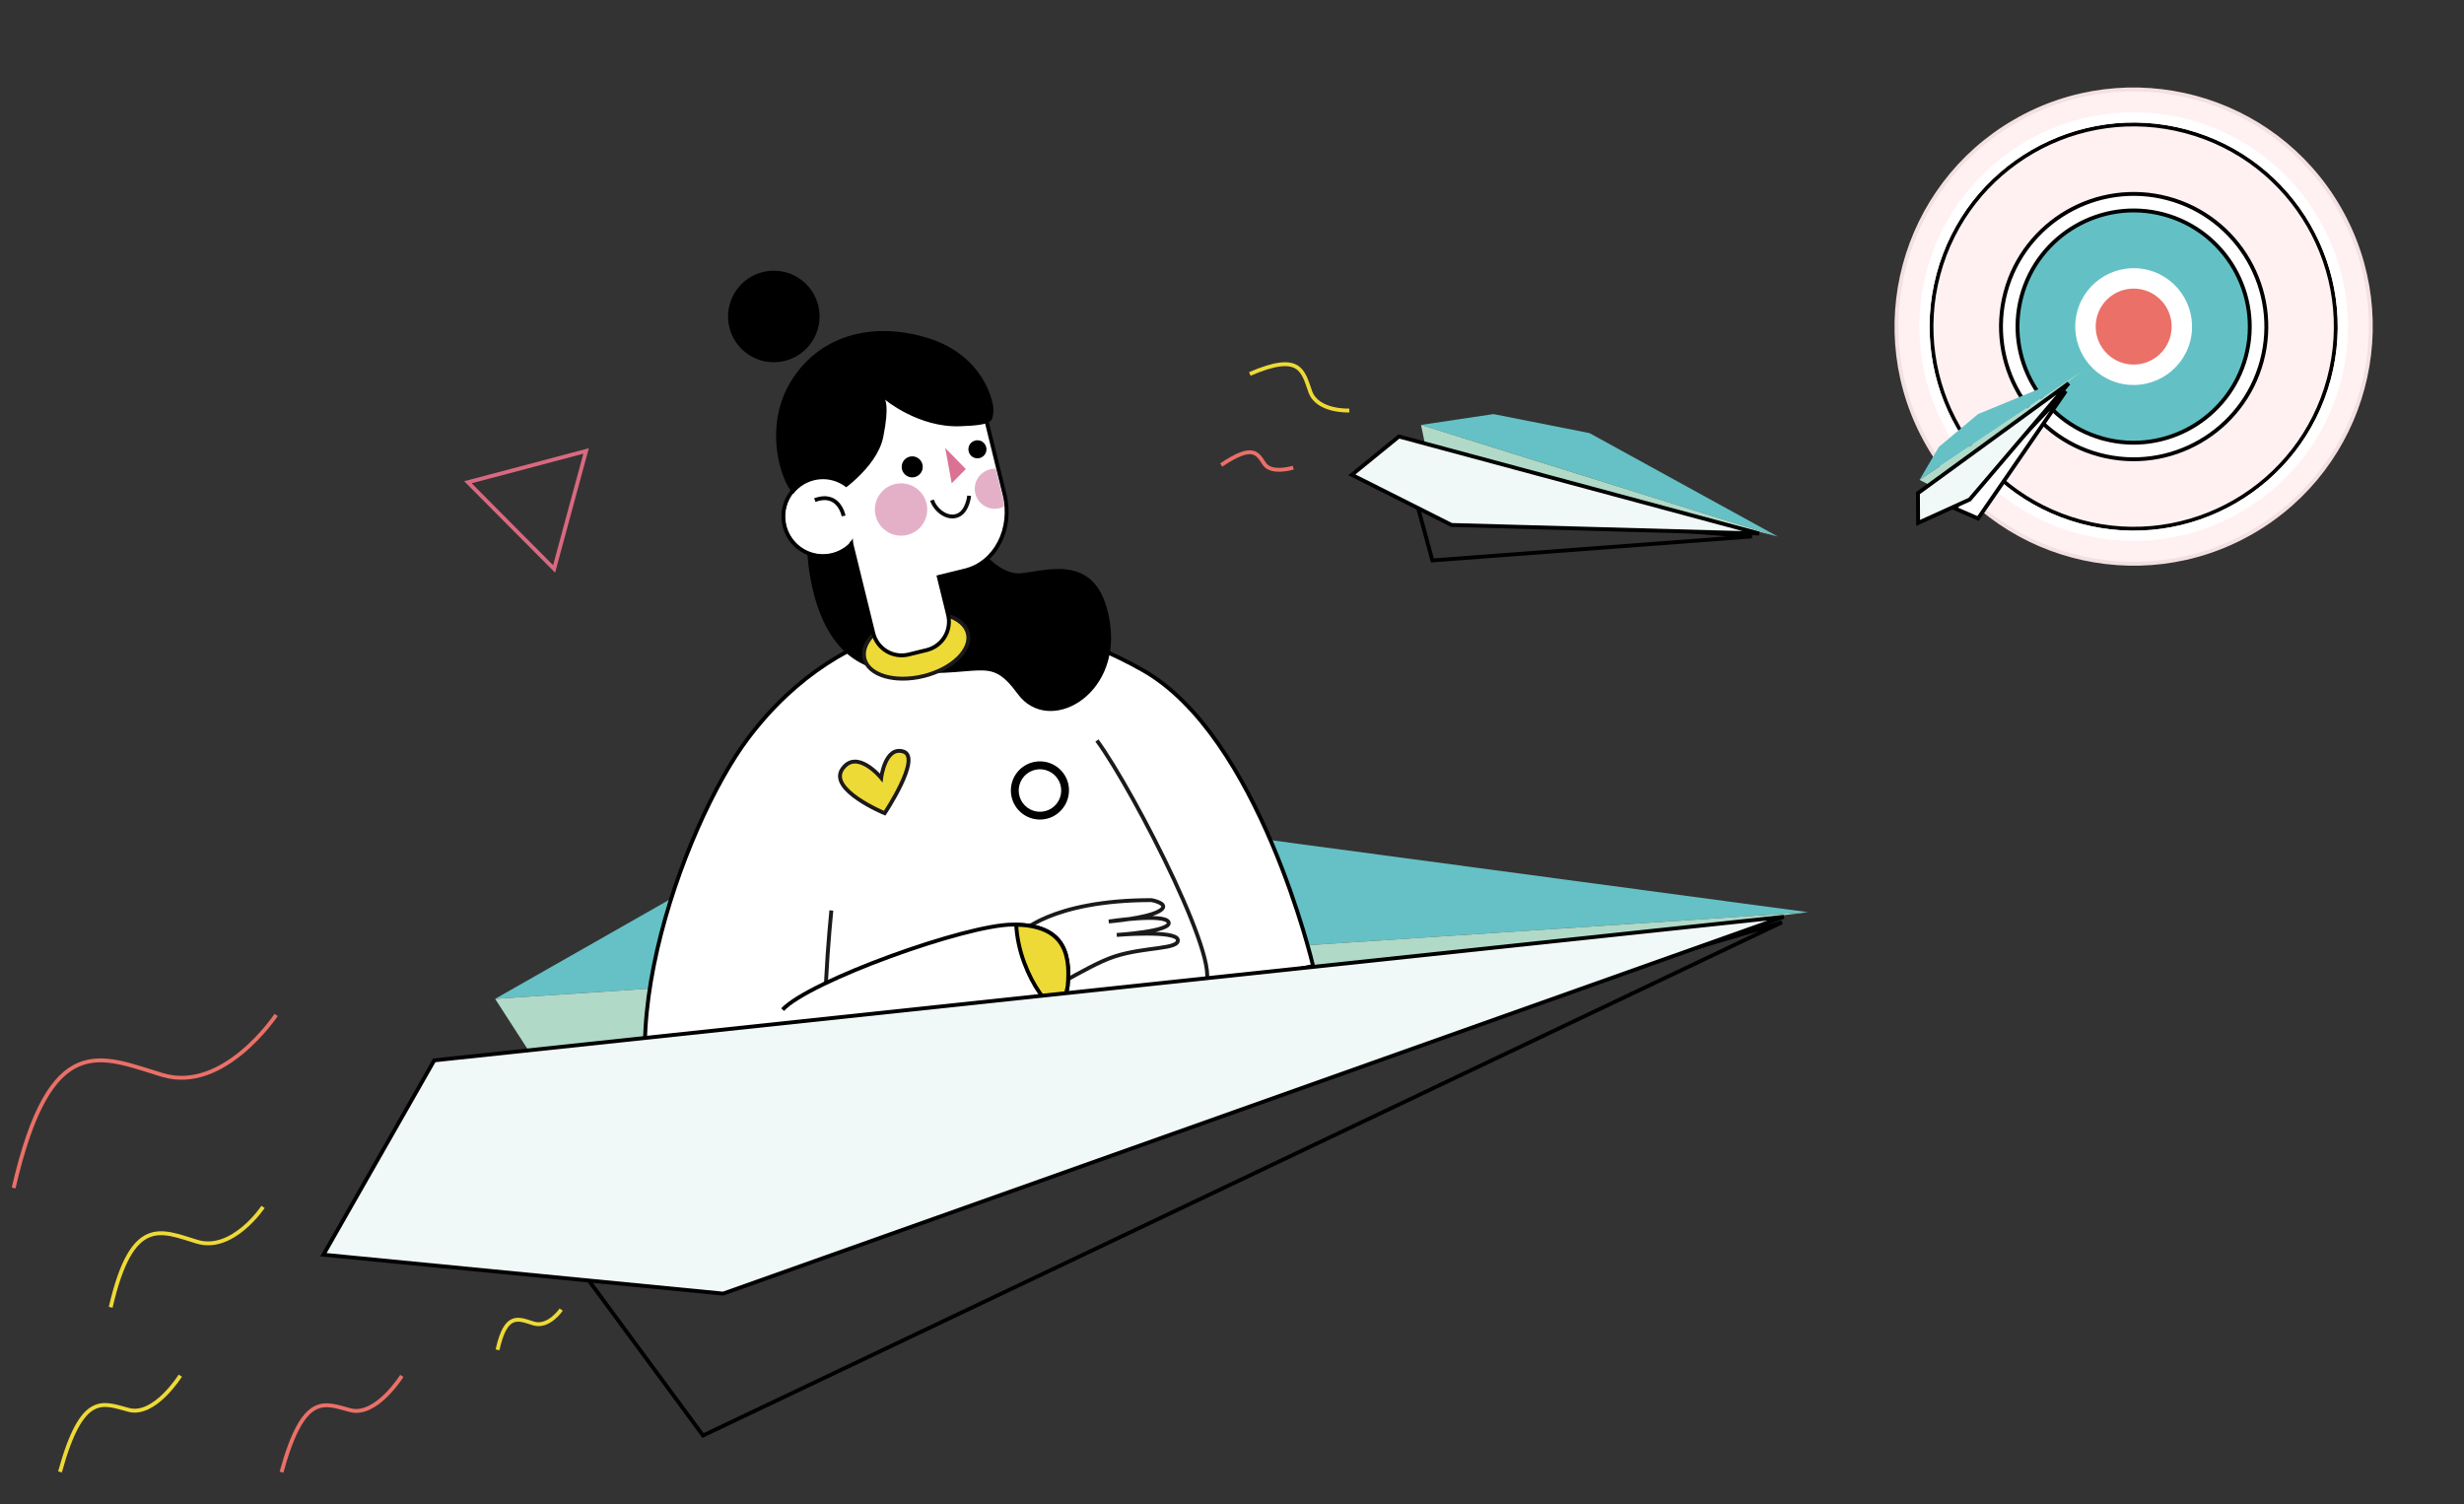 <svg width="634" height="387" viewBox="0 0 634 387" fill="none" xmlns="http://www.w3.org/2000/svg">
<rect x="0" y="0" width="634" height="387" fill="#333333" stroke="none"/>
<path d="M150.807 116.035L146.683 131.214L142.577 146.392L131.486 135.247L120.396 124.083L135.611 120.068L150.807 116.035Z" stroke="#D96980" stroke-miterlimit="10"/>
<path d="M465.224 234.714L272.439 208.864L185.107 224.181L127.396 257.011L465.224 234.714Z" fill="#65C1C5"/>
<path d="M465.224 234.716L138.328 273.938L127.396 257.013" fill="#B0D9C8"/>
<path d="M150.73 328.435L458.507 237.317L180.889 369.368L150.73 328.435Z" stroke="black"/>
<path d="M240.012 159.858C240.012 159.858 263.989 155.495 293.992 172.41C323.994 189.324 337.87 248.571 337.87 248.571L264.65 264.601L240.012 159.858Z" fill="white" stroke="black" stroke-miterlimit="10"/>
<path d="M269.786 173.274C289.092 181.47 340.056 245.708 329.587 248.596C319.117 251.484 193.113 281.329 188.18 278.355C183.246 275.381 191.909 236.676 191.909 236.676C191.909 236.676 205.013 175.816 245.83 165.422C259.534 161.972 249.167 164.536 269.786 173.274Z" fill="white"/>
<path d="M213.91 234.276C213.91 234.276 210.313 269.395 213.896 272.485C217.479 275.575 302.359 255.618 309.382 253.643C316.405 251.668 291.896 203.704 282.251 190.542" stroke="#1C191B" stroke-miterlimit="10"/>
<path d="M262.346 240.284C262.346 240.284 270.28 231.607 296.31 231.607C296.31 231.607 301.537 232.599 298.192 234.467C294.847 236.335 285.301 237.102 285.301 237.102C285.301 237.102 299.716 234.923 300.68 237.294C301.645 239.665 287.349 240.569 287.349 240.569C287.349 240.569 302.629 239.274 303.053 241.811C303.477 244.348 294.63 243.565 286.83 246.096C279.03 248.626 265.999 257.991 263.362 256.928C260.725 255.865 253.24 246.491 262.346 240.284Z" fill="white" stroke="#1C191B" stroke-miterlimit="10"/>
<path d="M234.498 161.214C219.866 164.942 204.917 173.465 192.463 189.98C175.477 212.525 152.814 275.85 175.45 300.105C175.783 300.462 176.118 300.809 176.456 301.146C188.056 312.757 198.424 302.582 211.059 299.202C223.054 295.993 237.478 299.967 242.829 295.727C253.98 286.891 273.924 262.124 274.713 253.774C275.63 243.981 272.704 237.956 260.681 237.903C248.659 237.85 208.195 252.459 201.374 259.783" fill="white"/>
<path d="M234.498 161.214C219.866 164.942 204.917 173.465 192.463 189.98C175.477 212.525 152.814 275.85 175.45 300.105M175.45 300.105C175.783 300.462 176.118 300.809 176.456 301.146M175.45 300.105L176.456 301.146M201.374 259.783C208.195 252.459 248.659 237.85 260.681 237.903C272.704 237.956 275.63 243.981 274.713 253.774C273.924 262.124 253.98 286.891 242.829 295.727C237.478 299.967 223.054 295.993 211.059 299.202C198.424 302.582 188.056 312.757 176.456 301.146" stroke="black" stroke-miterlimit="10"/>
<path d="M274.713 253.773C275.679 244.184 272.808 238.245 261.467 237.925C261.667 241.311 262.38 244.648 263.583 247.82C265.77 253.678 269.073 258.265 272.245 260.359C273.444 258.324 274.279 256.095 274.713 253.773Z" fill="#EEDA36" stroke="black" stroke-miterlimit="10"/>
<path d="M227.628 209.246C227.628 209.246 213.008 203.22 216.743 197.867C220.477 192.514 226.737 200.146 226.737 200.146C226.737 200.146 227.745 191.875 232.469 193.389C237.193 194.902 227.628 209.246 227.628 209.246Z" fill="#EEDA36" stroke="#1C191B" stroke-miterlimit="10"/>
<path d="M207.558 133.846C207.558 133.846 205.096 170.68 229.118 172.785C253.139 174.889 254.091 168.011 261.912 178.614C269.733 189.217 288.216 179.261 285.651 160.639C283.086 142.017 270.023 146.722 262.805 147.498C255.587 148.275 247.802 136.6 246.256 129.97C244.71 123.34 206.643 119.304 207.558 133.846Z" fill="black"/>
<path d="M249.029 162.958C250.079 167.235 244.977 172.159 237.63 173.965C230.283 175.77 223.479 173.77 222.429 169.493C221.378 165.217 226.457 160.198 233.804 158.393C241.151 156.588 247.974 158.666 249.029 162.958Z" fill="#EEDA36" stroke="#1C191B" stroke-miterlimit="10"/>
<path d="M201.856 135.248C202.322 137.21 203.36 138.989 204.838 140.361C206.317 141.732 208.169 142.633 210.161 142.95C212.153 143.267 214.193 142.985 216.024 142.14C217.856 141.295 219.394 139.925 220.446 138.204C221.497 136.484 222.014 134.489 221.93 132.474C221.846 130.46 221.166 128.515 219.975 126.887C218.784 125.26 217.137 124.023 215.242 123.333C213.347 122.643 211.29 122.531 209.332 123.013C208.037 123.324 206.816 123.888 205.74 124.672C204.663 125.455 203.751 126.444 203.057 127.58C202.363 128.717 201.899 129.979 201.693 131.294C201.487 132.61 201.542 133.953 201.856 135.248Z" fill="white" stroke="black" stroke-miterlimit="10"/>
<path d="M235.953 96.555L224.267 99.426C216.434 101.35 211.946 110.127 214.121 118.978L218.559 137.04C218.682 137.542 218.809 138.059 218.943 138.607C218.946 139.183 219.014 139.757 219.148 140.317L224.706 162.938C225.187 164.864 226.412 166.521 228.111 167.548C229.81 168.574 231.847 168.887 233.776 168.417L238.475 167.263C240.399 166.781 242.054 165.56 243.081 163.864C244.108 162.168 244.423 160.135 243.958 158.208L241.561 148.449L248.328 146.786C256.161 144.861 260.649 136.085 258.474 127.234L254.021 109.109C251.846 100.258 243.723 94.646 235.953 96.555Z" fill="white" stroke="black" stroke-miterlimit="10"/>
<path d="M215.088 127.311C215.088 127.311 225.604 120.69 227.265 112.442C228.927 104.193 227.672 102.807 227.672 102.807C227.672 102.807 236.301 110.072 247.035 109.678C255.901 109.393 255.253 108.24 255.598 106.062C255.943 103.884 253.361 91.479 238.68 86.963C223.999 82.448 210.351 86.598 203.3 98.463C196.248 110.328 201.024 125.168 205.143 128.143C209.263 131.117 213.988 132.232 215.088 127.311Z" fill="black"/>
<path d="M210.881 81.322C210.821 74.819 205.501 69.595 198.998 69.655C192.494 69.714 187.271 75.034 187.33 81.538C187.389 88.041 192.71 93.265 199.213 93.205C205.716 93.146 210.94 87.826 210.881 81.322Z" fill="black"/>
<path d="M202.435 135.104C202.876 136.95 203.854 138.624 205.247 139.913C206.64 141.202 208.384 142.049 210.259 142.345C212.133 142.641 214.054 142.375 215.777 141.578C217.499 140.782 218.947 139.492 219.935 137.872C220.924 136.251 221.409 134.374 221.329 132.478C221.249 130.582 220.608 128.752 219.487 127.221C218.366 125.689 216.816 124.525 215.032 123.876C213.249 123.227 211.313 123.123 209.47 123.575C208.251 123.87 207.102 124.403 206.089 125.142C205.075 125.881 204.218 126.812 203.565 127.883C202.911 128.953 202.475 130.142 202.282 131.381C202.088 132.62 202.14 133.885 202.435 135.104Z" fill="white"/>
<path d="M217.058 132.758C217.058 132.758 215.926 126.392 209.66 128.678" stroke="#020202" stroke-miterlimit="10"/>
<path d="M235.366 122.762C236.819 122.404 237.708 120.937 237.351 119.483C236.994 118.03 235.526 117.141 234.072 117.498C232.619 117.855 231.73 119.323 232.087 120.776C232.444 122.23 233.912 123.119 235.366 122.762Z" fill="black"/>
<path d="M249.239 116.147C249.346 116.595 249.583 117.002 249.922 117.315C250.26 117.627 250.684 117.832 251.139 117.904C251.594 117.975 252.061 117.909 252.478 117.715C252.896 117.52 253.247 117.206 253.485 116.812C253.724 116.418 253.84 115.961 253.819 115.501C253.797 115.041 253.64 114.597 253.366 114.227C253.091 113.856 252.713 113.576 252.279 113.421C251.845 113.266 251.375 113.244 250.928 113.357C250.334 113.503 249.823 113.879 249.506 114.402C249.189 114.925 249.093 115.553 249.239 116.147Z" fill="black"/>
<path d="M249.368 127.56C249.368 127.56 248.999 131.737 246.26 132.692C243.522 133.647 240.567 131.084 239.813 128.695" stroke="#0C0C0C" stroke-miterlimit="10"/>
<path d="M225.301 132.709C225.62 134.004 226.315 135.175 227.299 136.075C228.283 136.976 229.512 137.564 230.83 137.765C232.148 137.967 233.497 137.773 234.705 137.208C235.913 136.644 236.927 135.733 237.617 134.592C238.308 133.452 238.645 132.132 238.586 130.799C238.526 129.467 238.073 128.182 237.284 127.108C236.494 126.033 235.403 125.216 234.15 124.761C232.896 124.307 231.536 124.234 230.241 124.552C228.506 124.982 227.013 126.082 226.087 127.611C225.162 129.139 224.879 130.972 225.301 132.709Z" fill="#E4B0C8"/>
<path d="M255.01 120.71C255.397 120.622 255.792 120.575 256.189 120.57L257.859 127.369C258.127 128.35 258.29 129.356 258.348 130.372C258.061 130.5 257.765 130.606 257.462 130.689C256.793 130.894 256.089 130.96 255.393 130.883C254.697 130.806 254.024 130.588 253.415 130.243C252.807 129.897 252.275 129.431 251.853 128.872C251.43 128.314 251.126 127.676 250.959 126.996C250.792 126.316 250.766 125.609 250.881 124.919C250.997 124.228 251.252 123.569 251.631 122.98C252.01 122.392 252.506 121.887 253.087 121.497C253.668 121.106 254.322 120.839 255.01 120.71Z" fill="#E4B0C8"/>
<path d="M243.205 115.254L244.878 124.361L248.512 120.694L243.205 115.254Z" fill="#DB7294"/>
<path d="M272.896 202.094C273.166 203.185 273.093 204.333 272.687 205.381C272.281 206.429 271.562 207.327 270.627 207.952C269.693 208.577 268.589 208.898 267.465 208.873C266.341 208.848 265.252 208.477 264.347 207.811C263.442 207.145 262.763 206.216 262.405 205.151C262.046 204.085 262.025 202.935 262.343 201.857C262.661 200.779 263.304 199.826 264.184 199.126C265.064 198.426 266.138 198.015 267.26 197.947C268.534 197.88 269.792 198.257 270.82 199.013C271.847 199.769 272.581 200.858 272.896 202.094C272.985 202.325 273.155 202.515 273.374 202.63C273.594 202.745 273.847 202.775 274.087 202.716C274.328 202.657 274.538 202.513 274.679 202.309C274.821 202.106 274.883 201.859 274.855 201.613C274.488 200.115 273.667 198.767 272.505 197.753C271.343 196.739 269.896 196.109 268.362 195.948C266.829 195.788 265.283 196.105 263.936 196.857C262.589 197.609 261.508 198.758 260.839 200.148C260.171 201.538 259.948 203.1 260.201 204.621C260.454 206.143 261.171 207.549 262.253 208.647C263.336 209.745 264.732 210.482 266.249 210.758C267.766 211.033 269.332 210.832 270.731 210.184C272.295 209.442 273.558 208.187 274.308 206.627C275.059 205.068 275.251 203.298 274.855 201.613C274.766 201.382 274.596 201.191 274.377 201.077C274.157 200.962 273.904 200.932 273.663 200.991C273.423 201.05 273.213 201.194 273.071 201.397C272.93 201.601 272.868 201.848 272.896 202.094Z" fill="black"/>
<path d="M83.225 322.847L111.735 272.838L458.956 235.906L186.066 332.861L83.225 322.847Z" fill="url(#paint0_linear)" stroke="black"/>
<path d="M67.683 310.548C67.683 310.548 59.879 322.264 50.715 319.509C41.55 316.754 33.988 312.467 28.482 336.38" stroke="#EEDA36" stroke-miterlimit="10"/>
<path d="M347.186 105.628C347.186 105.628 339.019 106.023 337.145 100.79C335.271 95.558 334.666 90.545 321.593 96.221" stroke="#EEDA36" stroke-miterlimit="10"/>
<path d="M71.052 261.167C71.052 261.167 57.605 281.353 41.815 276.606C26.025 271.86 12.994 264.474 3.508 305.675" stroke="#EA7068" stroke-miterlimit="10"/>
<path d="M103.395 354.035C103.395 354.035 96.785 364.589 90.144 362.855C83.503 361.12 78.159 357.966 72.433 378.8" stroke="#EA7068" stroke-miterlimit="10"/>
<path d="M332.759 120.33C332.759 120.33 327.193 122.056 325.367 119.413C323.54 116.771 322.608 114.021 314.217 119.663" stroke="#EA7068" stroke-miterlimit="10"/>
<path d="M46.395 353.97C46.395 353.97 39.785 364.524 33.144 362.789C26.503 361.055 21.16 357.901 15.433 378.734" stroke="#EEDA36" stroke-miterlimit="10"/>
<path d="M144.396 336.969C144.396 336.969 141.179 341.735 137.29 340.541C133.401 339.346 130.179 337.531 128.015 347.33" stroke="#EEDA36" stroke-miterlimit="10"/>
<path d="M496.157 114.545C479.307 85.36 489.306 48.042 518.491 31.192C547.676 14.342 584.994 24.342 601.843 53.526C618.693 82.711 608.694 120.029 579.509 136.879C550.325 153.729 513.006 143.729 496.157 114.545Z" fill="#FFF1F2" stroke="#F3E0E1"/>
<path d="M498.768 70.576C506.202 42.834 534.717 26.371 562.459 33.804C590.202 41.238 606.665 69.753 599.231 97.495C591.798 125.237 563.283 141.701 535.54 134.267C507.798 126.834 491.335 98.318 498.768 70.576Z" stroke="black"/>
<path d="M563.271 30.778C592.63 38.645 610.124 68.938 602.256 98.302C594.388 127.666 564.099 145.159 534.731 137.29C505.362 129.421 487.877 99.131 495.746 69.766C503.614 40.401 533.906 22.91 563.271 30.778ZM535.412 134.747C563.376 142.24 592.222 125.586 599.716 97.621C607.209 69.657 590.554 40.812 562.59 33.319C534.626 25.826 505.78 42.482 498.287 70.447C490.794 98.412 507.449 127.258 535.411 134.75L535.412 134.747Z" fill="white"/>
<path d="M532.996 56.315C517.686 65.154 512.441 84.73 521.28 100.039C530.119 115.349 549.695 120.594 565.004 111.755C580.313 102.916 585.559 83.34 576.72 68.031C567.881 52.722 548.305 47.476 532.996 56.315Z" fill="#63C1C5"/>
<path d="M540.786 112.758L540.784 112.766L541.267 112.896C557.183 117.156 573.595 107.683 577.86 91.768C582.124 75.854 572.646 59.439 556.731 55.174C540.817 50.91 524.402 60.388 520.138 76.302C515.917 92.054 525.164 108.295 540.786 112.758ZM557.836 51.06C576.018 55.932 586.847 74.689 581.975 92.871C577.103 111.053 558.347 121.882 540.165 117.01C521.983 112.138 511.154 93.382 516.025 75.2C520.897 57.018 539.654 46.188 557.836 51.06Z" fill="white" stroke="black"/>
<path d="M538.312 77.748C534.838 83.651 536.807 91.252 542.709 94.727C548.612 98.201 556.213 96.232 559.688 90.329C563.162 84.427 561.193 76.825 555.29 73.351C549.388 69.877 541.786 71.846 538.312 77.748Z" fill="#EA7068"/>
<path d="M552.89 69.517C560.896 71.662 565.664 79.92 563.519 87.925C561.374 95.931 553.115 100.699 545.11 98.554C537.104 96.409 532.337 88.151 534.482 80.145C536.628 72.139 544.885 67.372 552.89 69.517ZM546.471 93.474C548.338 93.974 550.311 93.909 552.141 93.288C553.971 92.667 555.576 91.517 556.753 89.984C557.929 88.45 558.625 86.603 558.751 84.674C558.877 82.746 558.429 80.823 557.463 79.149C556.496 77.475 555.055 76.126 553.322 75.271C551.589 74.416 549.641 74.095 547.725 74.347C545.809 74.599 544.01 75.414 542.557 76.688C541.104 77.963 540.062 79.639 539.562 81.506C538.894 84.009 539.246 86.675 540.541 88.919C541.837 91.162 543.969 92.801 546.471 93.474Z" fill="white"/>
<path d="M535.656 95.558L508.972 106.536L498.889 114.981L493.91 123.479L535.656 95.558Z" fill="#65C1C5"/>
<path d="M535.657 95.558L496.57 124.843L493.91 123.479" fill="#B0D9C8"/>
<path d="M502.932 130.777L531.548 100.631L508.965 133.415L502.932 130.777Z" fill="white" stroke="black"/>
<path d="M493.541 134.554L493.499 126.89L532.28 98.64L506.811 128.524L493.541 134.554Z" fill="url(#paint1_linear)" stroke="black"/>
<path d="M457.414 138.044L408.991 111.44L384.286 106.549L365.633 109.332L457.414 138.044Z" fill="#65C1C5"/>
<path d="M457.414 138.045L366.795 114.938L365.634 109.334" fill="#B0D9C8"/>
<path d="M364.975 131.042L450.778 138.029L368.559 144.199L364.975 131.042Z" stroke="black"/>
<path d="M347.84 122.175L359.947 112.313L452.616 137.275L373.493 135.082L347.84 122.175Z" fill="url(#paint2_linear)" stroke="black"/>
<defs>
<linearGradient id="paint0_linear" x1="110822" y1="-5899.36" x2="195850" y2="-29407.5" gradientUnits="userSpaceOnUse">
<stop stop-color="#F1F8F8"/>
<stop offset="1" stop-color="#C0E4EF"/>
</linearGradient>
<linearGradient id="paint1_linear" x1="14257.9" y1="-8877.72" x2="23437.7" y2="-18204.4" gradientUnits="userSpaceOnUse">
<stop stop-color="#F1F8F8"/>
<stop offset="1" stop-color="#C0E4EF"/>
</linearGradient>
<linearGradient id="paint2_linear" x1="30321.1" y1="9821.53" x2="55255.3" y2="12306.9" gradientUnits="userSpaceOnUse">
<stop stop-color="#F1F8F8"/>
<stop offset="1" stop-color="#C0E4EF"/>
</linearGradient>
</defs>
</svg>
